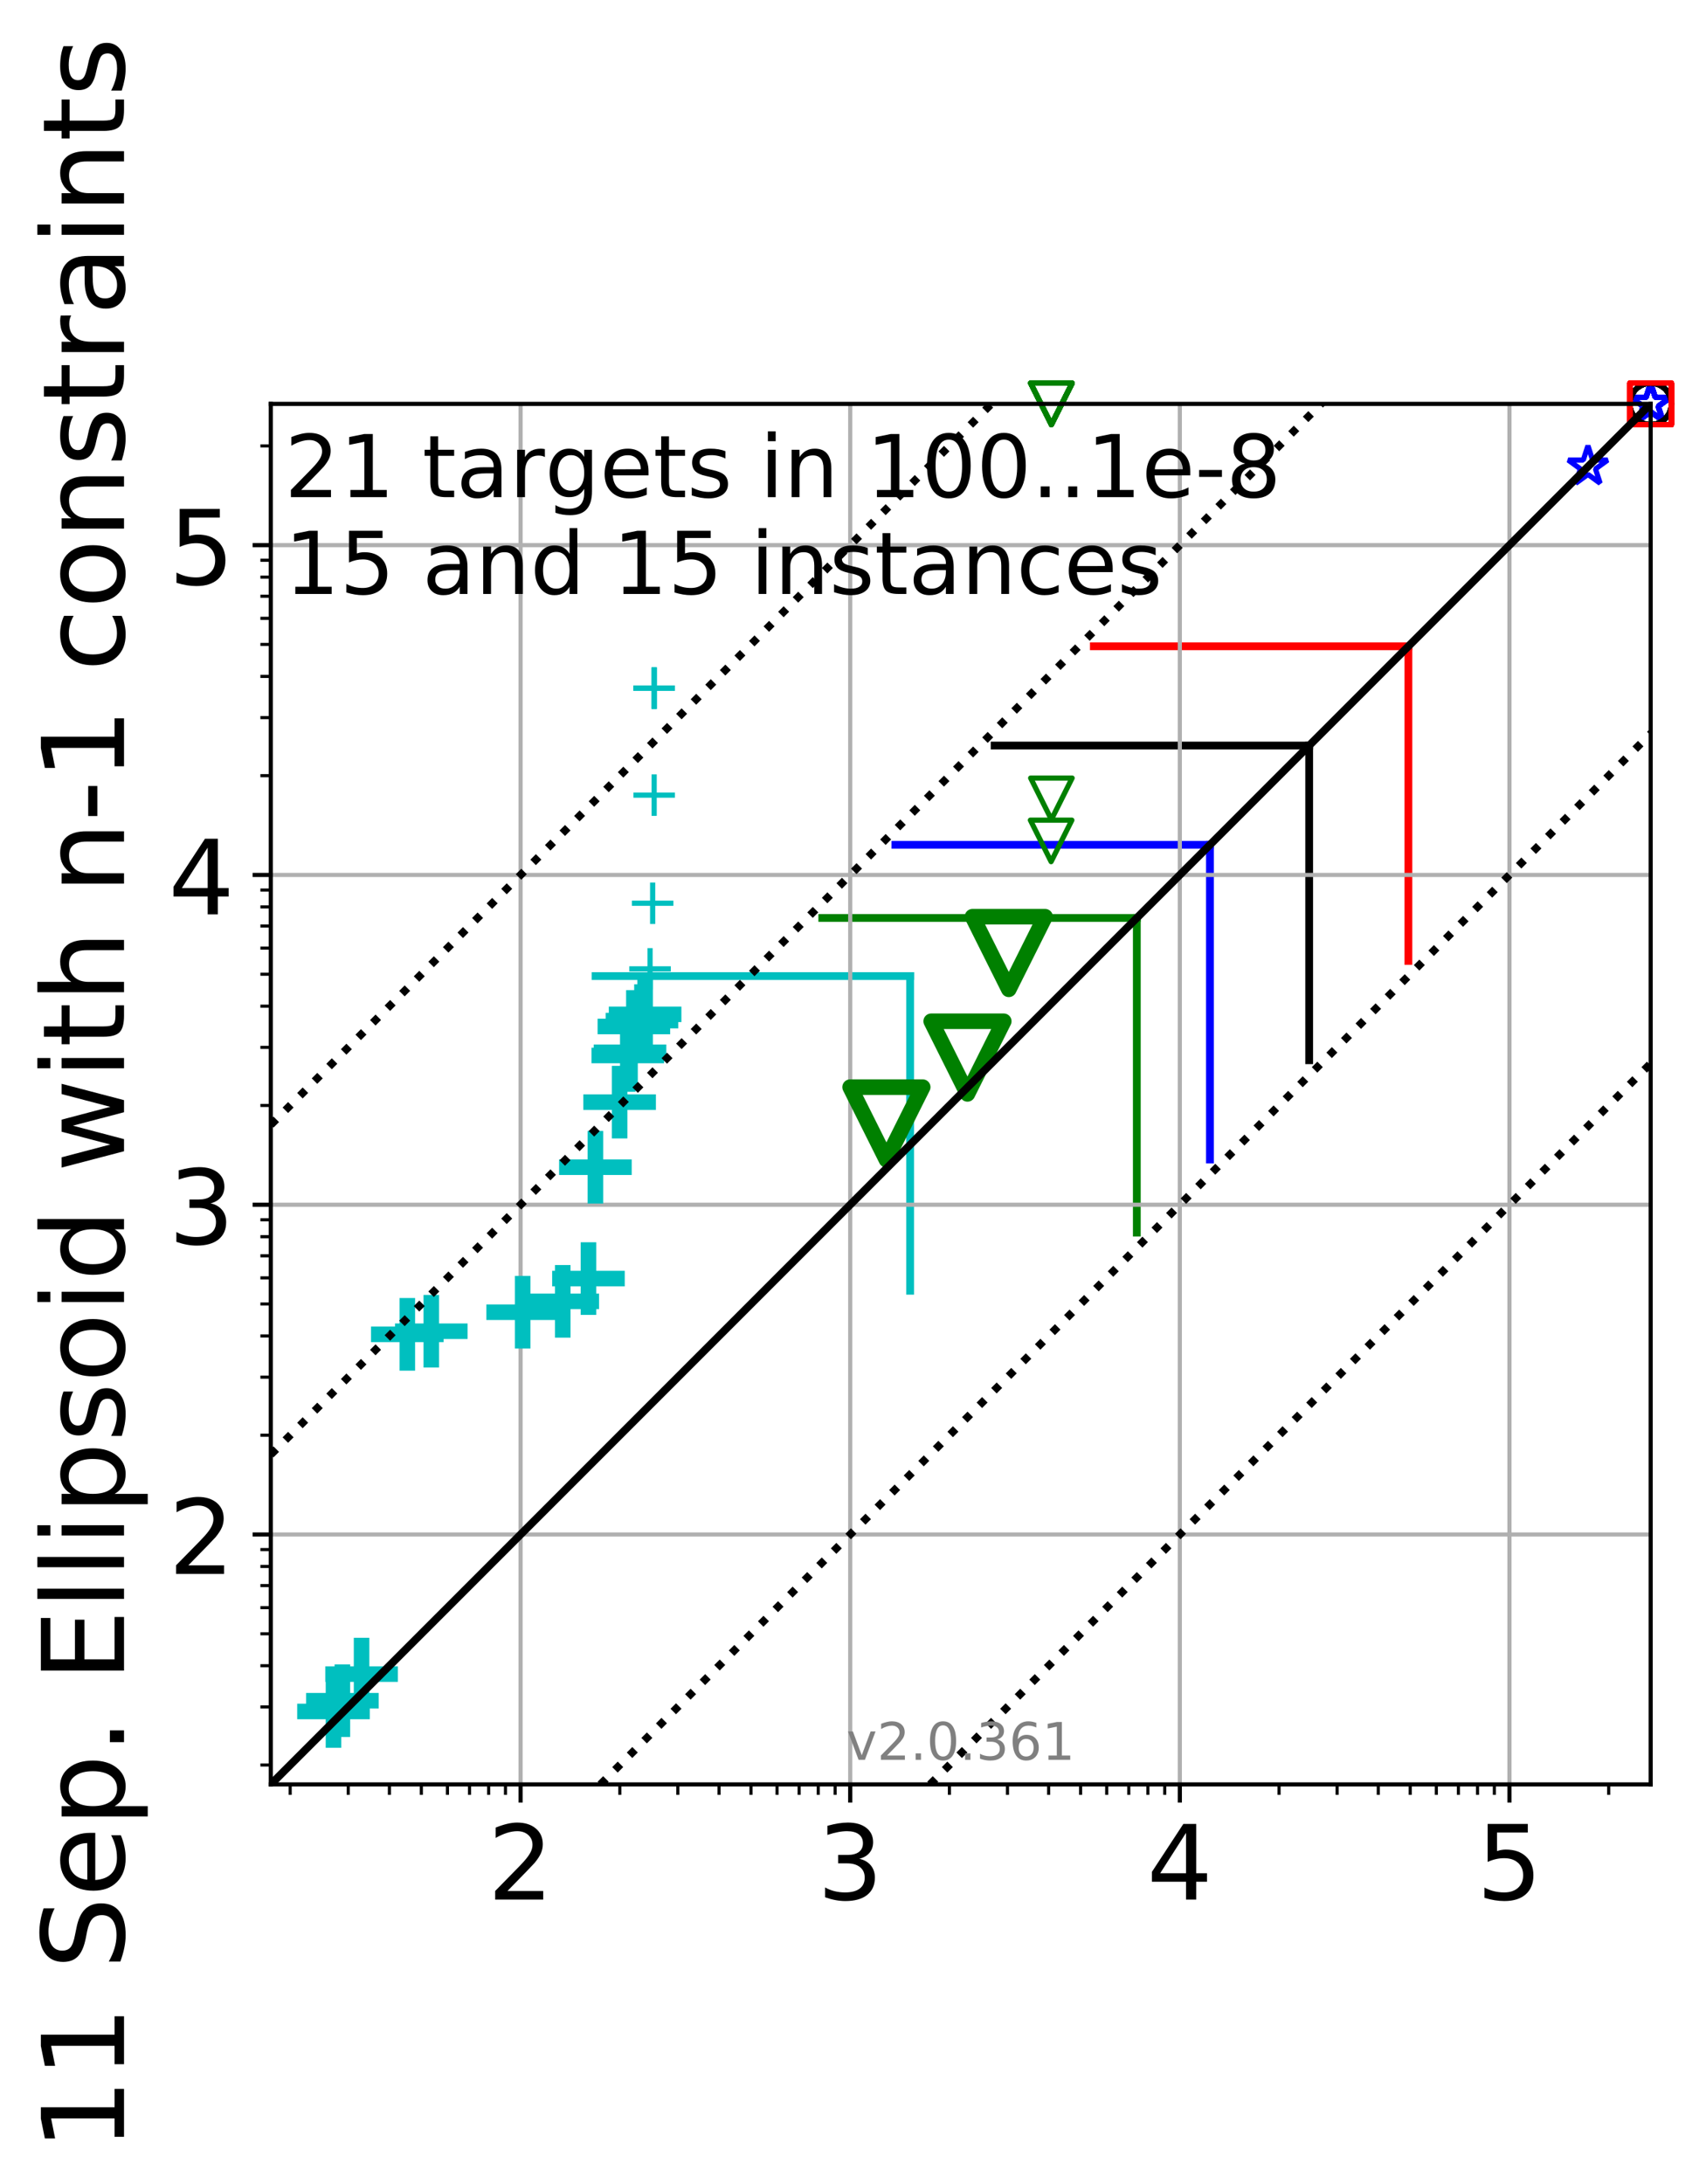 <?xml version="1.0" encoding="utf-8" standalone="no"?>
<!DOCTYPE svg PUBLIC "-//W3C//DTD SVG 1.1//EN"
  "http://www.w3.org/Graphics/SVG/1.1/DTD/svg11.dtd">
<!-- Created with matplotlib (http://matplotlib.org/) -->
<svg height="421pt" version="1.1" viewBox="0 0 329 421" width="329pt" xmlns="http://www.w3.org/2000/svg" xmlns:xlink="http://www.w3.org/1999/xlink">
 <defs>
  <style type="text/css">
*{stroke-linecap:butt;stroke-linejoin:round;}
  </style>
 </defs>
 <g id="figure_1">
  <g id="patch_1">
   <path d="M -0 421.819 
L 329.529 421.819 
L 329.529 0 
L -0 0 
z
" style="fill:#ffffff;"/>
  </g>
  <g id="axes_1">
   <g id="patch_2">
    <path d="M 52.217 343.966 
L 318.329 343.966 
L 318.329 77.854 
L 52.217 77.854 
z
" style="fill:#ffffff;"/>
   </g>
   <g id="line2d_1">
    <path clip-path="url(#p668797d355)" d="M 175.519 248.805 
L 175.519 188.146 
" style="fill:none;stroke:#00bfbf;stroke-linecap:square;stroke-width:1.5;"/>
   </g>
   <g id="line2d_2">
    <path clip-path="url(#p668797d355)" d="M 114.86 188.146 
L 175.519 188.146 
" style="fill:none;stroke:#00bfbf;stroke-linecap:square;stroke-width:1.5;"/>
   </g>
   <g id="line2d_3">
    <path clip-path="url(#p668797d355)" d="M 219.234 237.608 
L 219.234 176.948 
" style="fill:none;stroke:#008000;stroke-linecap:square;stroke-width:1.5;"/>
   </g>
   <g id="line2d_4">
    <path clip-path="url(#p668797d355)" d="M 158.575 176.948 
L 219.234 176.948 
" style="fill:none;stroke:#008000;stroke-linecap:square;stroke-width:1.5;"/>
   </g>
   <g id="line2d_5">
    <path clip-path="url(#p668797d355)" d="M 233.335 223.502 
L 233.335 162.843 
" style="fill:none;stroke:#0000ff;stroke-linecap:square;stroke-width:1.5;"/>
   </g>
   <g id="line2d_6">
    <path clip-path="url(#p668797d355)" d="M 172.676 162.843 
L 233.335 162.843 
" style="fill:none;stroke:#0000ff;stroke-linecap:square;stroke-width:1.5;"/>
   </g>
   <g id="line2d_7">
    <path clip-path="url(#p668797d355)" d="M 252.472 204.368 
L 252.472 143.708 
" style="fill:none;stroke:#000000;stroke-linecap:square;stroke-width:1.5;"/>
   </g>
   <g id="line2d_8">
    <path clip-path="url(#p668797d355)" d="M 191.813 143.708 
L 252.472 143.708 
" style="fill:none;stroke:#000000;stroke-linecap:square;stroke-width:1.5;"/>
   </g>
   <g id="line2d_9">
    <path clip-path="url(#p668797d355)" d="M 271.607 185.236 
L 271.607 124.576 
" style="fill:none;stroke:#ff0000;stroke-linecap:square;stroke-width:1.5;"/>
   </g>
   <g id="line2d_10">
    <path clip-path="url(#p668797d355)" d="M 210.948 124.576 
L 271.607 124.576 
" style="fill:none;stroke:#ff0000;stroke-linecap:square;stroke-width:1.5;"/>
   </g>
   <g id="matplotlib.axis_1">
    <g id="xtick_1">
     <g id="line2d_11">
      <path clip-path="url(#p668797d355)" d="M 100.392 343.966 
L 100.392 77.854 
" style="fill:none;stroke:#b0b0b0;stroke-linecap:square;stroke-width:0.8;"/>
     </g>
     <g id="line2d_12">
      <defs>
       <path d="M 0 0 
L 0 3.5 
" id="mb1fc74f1bb" style="stroke:#000000;stroke-width:0.8;"/>
      </defs>
      <g>
       <use style="stroke:#000000;stroke-width:0.8;" x="100.392" xlink:href="#mb1fc74f1bb" y="343.966"/>
      </g>
     </g>
     <g id="text_1">
      <!-- 2 -->
      <defs>
       <path d="M 19.188 8.297 
L 53.609 8.297 
L 53.609 0 
L 7.328 0 
L 7.328 8.297 
Q 12.938 14.109 22.625 23.891 
Q 32.328 33.688 34.812 36.531 
Q 39.547 41.844 41.422 45.531 
Q 43.312 49.219 43.312 52.781 
Q 43.312 58.594 39.234 62.25 
Q 35.156 65.922 28.609 65.922 
Q 23.969 65.922 18.812 64.312 
Q 13.672 62.703 7.812 59.422 
L 7.812 69.391 
Q 13.766 71.781 18.938 73 
Q 24.125 74.219 28.422 74.219 
Q 39.75 74.219 46.484 68.547 
Q 53.219 62.891 53.219 53.422 
Q 53.219 48.922 51.531 44.891 
Q 49.859 40.875 45.406 35.406 
Q 44.188 33.984 37.641 27.219 
Q 31.109 20.453 19.188 8.297 
z
" id="DejaVuSans-32"/>
      </defs>
      <g transform="translate(94.029 366.163)scale(0.2 -0.2)">
       <use xlink:href="#DejaVuSans-32"/>
      </g>
     </g>
    </g>
    <g id="xtick_2">
     <g id="line2d_13">
      <path clip-path="url(#p668797d355)" d="M 163.96 343.966 
L 163.96 77.854 
" style="fill:none;stroke:#b0b0b0;stroke-linecap:square;stroke-width:0.8;"/>
     </g>
     <g id="line2d_14">
      <g>
       <use style="stroke:#000000;stroke-width:0.8;" x="163.96" xlink:href="#mb1fc74f1bb" y="343.966"/>
      </g>
     </g>
     <g id="text_2">
      <!-- 3 -->
      <defs>
       <path d="M 40.578 39.312 
Q 47.656 37.797 51.625 33 
Q 55.609 28.219 55.609 21.188 
Q 55.609 10.406 48.188 4.484 
Q 40.766 -1.422 27.094 -1.422 
Q 22.516 -1.422 17.656 -0.516 
Q 12.797 0.391 7.625 2.203 
L 7.625 11.719 
Q 11.719 9.328 16.594 8.109 
Q 21.484 6.891 26.812 6.891 
Q 36.078 6.891 40.938 10.547 
Q 45.797 14.203 45.797 21.188 
Q 45.797 27.641 41.281 31.266 
Q 36.766 34.906 28.719 34.906 
L 20.219 34.906 
L 20.219 43.016 
L 29.109 43.016 
Q 36.375 43.016 40.234 45.922 
Q 44.094 48.828 44.094 54.297 
Q 44.094 59.906 40.109 62.906 
Q 36.141 65.922 28.719 65.922 
Q 24.656 65.922 20.016 65.031 
Q 15.375 64.156 9.812 62.312 
L 9.812 71.094 
Q 15.438 72.656 20.344 73.438 
Q 25.25 74.219 29.594 74.219 
Q 40.828 74.219 47.359 69.109 
Q 53.906 64.016 53.906 55.328 
Q 53.906 49.266 50.438 45.094 
Q 46.969 40.922 40.578 39.312 
z
" id="DejaVuSans-33"/>
      </defs>
      <g transform="translate(157.598 366.163)scale(0.2 -0.2)">
       <use xlink:href="#DejaVuSans-33"/>
      </g>
     </g>
    </g>
    <g id="xtick_3">
     <g id="line2d_15">
      <path clip-path="url(#p668797d355)" d="M 227.528 343.966 
L 227.528 77.854 
" style="fill:none;stroke:#b0b0b0;stroke-linecap:square;stroke-width:0.8;"/>
     </g>
     <g id="line2d_16">
      <g>
       <use style="stroke:#000000;stroke-width:0.8;" x="227.528" xlink:href="#mb1fc74f1bb" y="343.966"/>
      </g>
     </g>
     <g id="text_3">
      <!-- 4 -->
      <defs>
       <path d="M 37.797 64.312 
L 12.891 25.391 
L 37.797 25.391 
z
M 35.203 72.906 
L 47.609 72.906 
L 47.609 25.391 
L 58.016 25.391 
L 58.016 17.188 
L 47.609 17.188 
L 47.609 0 
L 37.797 0 
L 37.797 17.188 
L 4.891 17.188 
L 4.891 26.703 
z
" id="DejaVuSans-34"/>
      </defs>
      <g transform="translate(221.166 366.163)scale(0.2 -0.2)">
       <use xlink:href="#DejaVuSans-34"/>
      </g>
     </g>
    </g>
    <g id="xtick_4">
     <g id="line2d_17">
      <path clip-path="url(#p668797d355)" d="M 291.096 343.966 
L 291.096 77.854 
" style="fill:none;stroke:#b0b0b0;stroke-linecap:square;stroke-width:0.8;"/>
     </g>
     <g id="line2d_18">
      <g>
       <use style="stroke:#000000;stroke-width:0.8;" x="291.096" xlink:href="#mb1fc74f1bb" y="343.966"/>
      </g>
     </g>
     <g id="text_4">
      <!-- 5 -->
      <defs>
       <path d="M 10.797 72.906 
L 49.516 72.906 
L 49.516 64.594 
L 19.828 64.594 
L 19.828 46.734 
Q 21.969 47.469 24.109 47.828 
Q 26.266 48.188 28.422 48.188 
Q 40.625 48.188 47.75 41.5 
Q 54.891 34.812 54.891 23.391 
Q 54.891 11.625 47.562 5.094 
Q 40.234 -1.422 26.906 -1.422 
Q 22.312 -1.422 17.547 -0.641 
Q 12.797 0.141 7.719 1.703 
L 7.719 11.625 
Q 12.109 9.234 16.797 8.062 
Q 21.484 6.891 26.703 6.891 
Q 35.156 6.891 40.078 11.328 
Q 45.016 15.766 45.016 23.391 
Q 45.016 31 40.078 35.438 
Q 35.156 39.891 26.703 39.891 
Q 22.75 39.891 18.812 39.016 
Q 14.891 38.141 10.797 36.281 
z
" id="DejaVuSans-35"/>
      </defs>
      <g transform="translate(284.734 366.163)scale(0.2 -0.2)">
       <use xlink:href="#DejaVuSans-35"/>
      </g>
     </g>
    </g>
    <g id="xtick_5">
     <g id="line2d_19">
      <defs>
       <path d="M 0 0 
L 0 2 
" id="m2f7b6a367f" style="stroke:#000000;stroke-width:0.6;"/>
      </defs>
      <g>
       <use style="stroke:#000000;stroke-width:0.6;" x="55.96" xlink:href="#m2f7b6a367f" y="343.966"/>
      </g>
     </g>
    </g>
    <g id="xtick_6">
     <g id="line2d_20">
      <g>
       <use style="stroke:#000000;stroke-width:0.6;" x="67.154" xlink:href="#m2f7b6a367f" y="343.966"/>
      </g>
     </g>
    </g>
    <g id="xtick_7">
     <g id="line2d_21">
      <g>
       <use style="stroke:#000000;stroke-width:0.6;" x="75.096" xlink:href="#m2f7b6a367f" y="343.966"/>
      </g>
     </g>
    </g>
    <g id="xtick_8">
     <g id="line2d_22">
      <g>
       <use style="stroke:#000000;stroke-width:0.6;" x="81.256" xlink:href="#m2f7b6a367f" y="343.966"/>
      </g>
     </g>
    </g>
    <g id="xtick_9">
     <g id="line2d_23">
      <g>
       <use style="stroke:#000000;stroke-width:0.6;" x="86.289" xlink:href="#m2f7b6a367f" y="343.966"/>
      </g>
     </g>
    </g>
    <g id="xtick_10">
     <g id="line2d_24">
      <g>
       <use style="stroke:#000000;stroke-width:0.6;" x="90.545" xlink:href="#m2f7b6a367f" y="343.966"/>
      </g>
     </g>
    </g>
    <g id="xtick_11">
     <g id="line2d_25">
      <g>
       <use style="stroke:#000000;stroke-width:0.6;" x="94.232" xlink:href="#m2f7b6a367f" y="343.966"/>
      </g>
     </g>
    </g>
    <g id="xtick_12">
     <g id="line2d_26">
      <g>
       <use style="stroke:#000000;stroke-width:0.6;" x="97.483" xlink:href="#m2f7b6a367f" y="343.966"/>
      </g>
     </g>
    </g>
    <g id="xtick_13">
     <g id="line2d_27">
      <g>
       <use style="stroke:#000000;stroke-width:0.6;" x="119.528" xlink:href="#m2f7b6a367f" y="343.966"/>
      </g>
     </g>
    </g>
    <g id="xtick_14">
     <g id="line2d_28">
      <g>
       <use style="stroke:#000000;stroke-width:0.6;" x="130.722" xlink:href="#m2f7b6a367f" y="343.966"/>
      </g>
     </g>
    </g>
    <g id="xtick_15">
     <g id="line2d_29">
      <g>
       <use style="stroke:#000000;stroke-width:0.6;" x="138.664" xlink:href="#m2f7b6a367f" y="343.966"/>
      </g>
     </g>
    </g>
    <g id="xtick_16">
     <g id="line2d_30">
      <g>
       <use style="stroke:#000000;stroke-width:0.6;" x="144.824" xlink:href="#m2f7b6a367f" y="343.966"/>
      </g>
     </g>
    </g>
    <g id="xtick_17">
     <g id="line2d_31">
      <g>
       <use style="stroke:#000000;stroke-width:0.6;" x="149.858" xlink:href="#m2f7b6a367f" y="343.966"/>
      </g>
     </g>
    </g>
    <g id="xtick_18">
     <g id="line2d_32">
      <g>
       <use style="stroke:#000000;stroke-width:0.6;" x="154.113" xlink:href="#m2f7b6a367f" y="343.966"/>
      </g>
     </g>
    </g>
    <g id="xtick_19">
     <g id="line2d_33">
      <g>
       <use style="stroke:#000000;stroke-width:0.6;" x="157.8" xlink:href="#m2f7b6a367f" y="343.966"/>
      </g>
     </g>
    </g>
    <g id="xtick_20">
     <g id="line2d_34">
      <g>
       <use style="stroke:#000000;stroke-width:0.6;" x="161.051" xlink:href="#m2f7b6a367f" y="343.966"/>
      </g>
     </g>
    </g>
    <g id="xtick_21">
     <g id="line2d_35">
      <g>
       <use style="stroke:#000000;stroke-width:0.6;" x="183.096" xlink:href="#m2f7b6a367f" y="343.966"/>
      </g>
     </g>
    </g>
    <g id="xtick_22">
     <g id="line2d_36">
      <g>
       <use style="stroke:#000000;stroke-width:0.6;" x="194.29" xlink:href="#m2f7b6a367f" y="343.966"/>
      </g>
     </g>
    </g>
    <g id="xtick_23">
     <g id="line2d_37">
      <g>
       <use style="stroke:#000000;stroke-width:0.6;" x="202.232" xlink:href="#m2f7b6a367f" y="343.966"/>
      </g>
     </g>
    </g>
    <g id="xtick_24">
     <g id="line2d_38">
      <g>
       <use style="stroke:#000000;stroke-width:0.6;" x="208.392" xlink:href="#m2f7b6a367f" y="343.966"/>
      </g>
     </g>
    </g>
    <g id="xtick_25">
     <g id="line2d_39">
      <g>
       <use style="stroke:#000000;stroke-width:0.6;" x="213.426" xlink:href="#m2f7b6a367f" y="343.966"/>
      </g>
     </g>
    </g>
    <g id="xtick_26">
     <g id="line2d_40">
      <g>
       <use style="stroke:#000000;stroke-width:0.6;" x="217.681" xlink:href="#m2f7b6a367f" y="343.966"/>
      </g>
     </g>
    </g>
    <g id="xtick_27">
     <g id="line2d_41">
      <g>
       <use style="stroke:#000000;stroke-width:0.6;" x="221.368" xlink:href="#m2f7b6a367f" y="343.966"/>
      </g>
     </g>
    </g>
    <g id="xtick_28">
     <g id="line2d_42">
      <g>
       <use style="stroke:#000000;stroke-width:0.6;" x="224.619" xlink:href="#m2f7b6a367f" y="343.966"/>
      </g>
     </g>
    </g>
    <g id="xtick_29">
     <g id="line2d_43">
      <g>
       <use style="stroke:#000000;stroke-width:0.6;" x="246.664" xlink:href="#m2f7b6a367f" y="343.966"/>
      </g>
     </g>
    </g>
    <g id="xtick_30">
     <g id="line2d_44">
      <g>
       <use style="stroke:#000000;stroke-width:0.6;" x="257.858" xlink:href="#m2f7b6a367f" y="343.966"/>
      </g>
     </g>
    </g>
    <g id="xtick_31">
     <g id="line2d_45">
      <g>
       <use style="stroke:#000000;stroke-width:0.6;" x="265.8" xlink:href="#m2f7b6a367f" y="343.966"/>
      </g>
     </g>
    </g>
    <g id="xtick_32">
     <g id="line2d_46">
      <g>
       <use style="stroke:#000000;stroke-width:0.6;" x="271.96" xlink:href="#m2f7b6a367f" y="343.966"/>
      </g>
     </g>
    </g>
    <g id="xtick_33">
     <g id="line2d_47">
      <g>
       <use style="stroke:#000000;stroke-width:0.6;" x="276.994" xlink:href="#m2f7b6a367f" y="343.966"/>
      </g>
     </g>
    </g>
    <g id="xtick_34">
     <g id="line2d_48">
      <g>
       <use style="stroke:#000000;stroke-width:0.6;" x="281.249" xlink:href="#m2f7b6a367f" y="343.966"/>
      </g>
     </g>
    </g>
    <g id="xtick_35">
     <g id="line2d_49">
      <g>
       <use style="stroke:#000000;stroke-width:0.6;" x="284.936" xlink:href="#m2f7b6a367f" y="343.966"/>
      </g>
     </g>
    </g>
    <g id="xtick_36">
     <g id="line2d_50">
      <g>
       <use style="stroke:#000000;stroke-width:0.6;" x="288.188" xlink:href="#m2f7b6a367f" y="343.966"/>
      </g>
     </g>
    </g>
    <g id="xtick_37">
     <g id="line2d_51">
      <g>
       <use style="stroke:#000000;stroke-width:0.6;" x="310.232" xlink:href="#m2f7b6a367f" y="343.966"/>
      </g>
     </g>
    </g>
   </g>
   <g id="matplotlib.axis_2">
    <g id="ytick_1">
     <g id="line2d_52">
      <path clip-path="url(#p668797d355)" d="M 52.217 295.791 
L 318.329 295.791 
" style="fill:none;stroke:#b0b0b0;stroke-linecap:square;stroke-width:0.8;"/>
     </g>
     <g id="line2d_53">
      <defs>
       <path d="M 0 0 
L -3.5 0 
" id="mb997fadaf7" style="stroke:#000000;stroke-width:0.8;"/>
      </defs>
      <g>
       <use style="stroke:#000000;stroke-width:0.8;" x="52.217" xlink:href="#mb997fadaf7" y="295.791"/>
      </g>
     </g>
     <g id="text_5">
      <!-- 2 -->
      <g transform="translate(32.492 303.389)scale(0.2 -0.2)">
       <use xlink:href="#DejaVuSans-32"/>
      </g>
     </g>
    </g>
    <g id="ytick_2">
     <g id="line2d_54">
      <path clip-path="url(#p668797d355)" d="M 52.217 232.223 
L 318.329 232.223 
" style="fill:none;stroke:#b0b0b0;stroke-linecap:square;stroke-width:0.8;"/>
     </g>
     <g id="line2d_55">
      <g>
       <use style="stroke:#000000;stroke-width:0.8;" x="52.217" xlink:href="#mb997fadaf7" y="232.223"/>
      </g>
     </g>
     <g id="text_6">
      <!-- 3 -->
      <g transform="translate(32.492 239.821)scale(0.2 -0.2)">
       <use xlink:href="#DejaVuSans-33"/>
      </g>
     </g>
    </g>
    <g id="ytick_3">
     <g id="line2d_56">
      <path clip-path="url(#p668797d355)" d="M 52.217 168.654 
L 318.329 168.654 
" style="fill:none;stroke:#b0b0b0;stroke-linecap:square;stroke-width:0.8;"/>
     </g>
     <g id="line2d_57">
      <g>
       <use style="stroke:#000000;stroke-width:0.8;" x="52.217" xlink:href="#mb997fadaf7" y="168.654"/>
      </g>
     </g>
     <g id="text_7">
      <!-- 4 -->
      <g transform="translate(32.492 176.253)scale(0.2 -0.2)">
       <use xlink:href="#DejaVuSans-34"/>
      </g>
     </g>
    </g>
    <g id="ytick_4">
     <g id="line2d_58">
      <path clip-path="url(#p668797d355)" d="M 52.217 105.086 
L 318.329 105.086 
" style="fill:none;stroke:#b0b0b0;stroke-linecap:square;stroke-width:0.8;"/>
     </g>
     <g id="line2d_59">
      <g>
       <use style="stroke:#000000;stroke-width:0.8;" x="52.217" xlink:href="#mb997fadaf7" y="105.086"/>
      </g>
     </g>
     <g id="text_8">
      <!-- 5 -->
      <g transform="translate(32.492 112.685)scale(0.2 -0.2)">
       <use xlink:href="#DejaVuSans-35"/>
      </g>
     </g>
    </g>
    <g id="ytick_5">
     <g id="line2d_60">
      <defs>
       <path d="M 0 0 
L -2 0 
" id="m6625a69915" style="stroke:#000000;stroke-width:0.6;"/>
      </defs>
      <g>
       <use style="stroke:#000000;stroke-width:0.6;" x="52.217" xlink:href="#m6625a69915" y="340.223"/>
      </g>
     </g>
    </g>
    <g id="ytick_6">
     <g id="line2d_61">
      <g>
       <use style="stroke:#000000;stroke-width:0.6;" x="52.217" xlink:href="#m6625a69915" y="329.029"/>
      </g>
     </g>
    </g>
    <g id="ytick_7">
     <g id="line2d_62">
      <g>
       <use style="stroke:#000000;stroke-width:0.6;" x="52.217" xlink:href="#m6625a69915" y="321.087"/>
      </g>
     </g>
    </g>
    <g id="ytick_8">
     <g id="line2d_63">
      <g>
       <use style="stroke:#000000;stroke-width:0.6;" x="52.217" xlink:href="#m6625a69915" y="314.927"/>
      </g>
     </g>
    </g>
    <g id="ytick_9">
     <g id="line2d_64">
      <g>
       <use style="stroke:#000000;stroke-width:0.6;" x="52.217" xlink:href="#m6625a69915" y="309.893"/>
      </g>
     </g>
    </g>
    <g id="ytick_10">
     <g id="line2d_65">
      <g>
       <use style="stroke:#000000;stroke-width:0.6;" x="52.217" xlink:href="#m6625a69915" y="305.637"/>
      </g>
     </g>
    </g>
    <g id="ytick_11">
     <g id="line2d_66">
      <g>
       <use style="stroke:#000000;stroke-width:0.6;" x="52.217" xlink:href="#m6625a69915" y="301.951"/>
      </g>
     </g>
    </g>
    <g id="ytick_12">
     <g id="line2d_67">
      <g>
       <use style="stroke:#000000;stroke-width:0.6;" x="52.217" xlink:href="#m6625a69915" y="298.699"/>
      </g>
     </g>
    </g>
    <g id="ytick_13">
     <g id="line2d_68">
      <g>
       <use style="stroke:#000000;stroke-width:0.6;" x="52.217" xlink:href="#m6625a69915" y="276.655"/>
      </g>
     </g>
    </g>
    <g id="ytick_14">
     <g id="line2d_69">
      <g>
       <use style="stroke:#000000;stroke-width:0.6;" x="52.217" xlink:href="#m6625a69915" y="265.461"/>
      </g>
     </g>
    </g>
    <g id="ytick_15">
     <g id="line2d_70">
      <g>
       <use style="stroke:#000000;stroke-width:0.6;" x="52.217" xlink:href="#m6625a69915" y="257.519"/>
      </g>
     </g>
    </g>
    <g id="ytick_16">
     <g id="line2d_71">
      <g>
       <use style="stroke:#000000;stroke-width:0.6;" x="52.217" xlink:href="#m6625a69915" y="251.358"/>
      </g>
     </g>
    </g>
    <g id="ytick_17">
     <g id="line2d_72">
      <g>
       <use style="stroke:#000000;stroke-width:0.6;" x="52.217" xlink:href="#m6625a69915" y="246.325"/>
      </g>
     </g>
    </g>
    <g id="ytick_18">
     <g id="line2d_73">
      <g>
       <use style="stroke:#000000;stroke-width:0.6;" x="52.217" xlink:href="#m6625a69915" y="242.069"/>
      </g>
     </g>
    </g>
    <g id="ytick_19">
     <g id="line2d_74">
      <g>
       <use style="stroke:#000000;stroke-width:0.6;" x="52.217" xlink:href="#m6625a69915" y="238.383"/>
      </g>
     </g>
    </g>
    <g id="ytick_20">
     <g id="line2d_75">
      <g>
       <use style="stroke:#000000;stroke-width:0.6;" x="52.217" xlink:href="#m6625a69915" y="235.131"/>
      </g>
     </g>
    </g>
    <g id="ytick_21">
     <g id="line2d_76">
      <g>
       <use style="stroke:#000000;stroke-width:0.6;" x="52.217" xlink:href="#m6625a69915" y="213.087"/>
      </g>
     </g>
    </g>
    <g id="ytick_22">
     <g id="line2d_77">
      <g>
       <use style="stroke:#000000;stroke-width:0.6;" x="52.217" xlink:href="#m6625a69915" y="201.893"/>
      </g>
     </g>
    </g>
    <g id="ytick_23">
     <g id="line2d_78">
      <g>
       <use style="stroke:#000000;stroke-width:0.6;" x="52.217" xlink:href="#m6625a69915" y="193.951"/>
      </g>
     </g>
    </g>
    <g id="ytick_24">
     <g id="line2d_79">
      <g>
       <use style="stroke:#000000;stroke-width:0.6;" x="52.217" xlink:href="#m6625a69915" y="187.79"/>
      </g>
     </g>
    </g>
    <g id="ytick_25">
     <g id="line2d_80">
      <g>
       <use style="stroke:#000000;stroke-width:0.6;" x="52.217" xlink:href="#m6625a69915" y="182.757"/>
      </g>
     </g>
    </g>
    <g id="ytick_26">
     <g id="line2d_81">
      <g>
       <use style="stroke:#000000;stroke-width:0.6;" x="52.217" xlink:href="#m6625a69915" y="178.501"/>
      </g>
     </g>
    </g>
    <g id="ytick_27">
     <g id="line2d_82">
      <g>
       <use style="stroke:#000000;stroke-width:0.6;" x="52.217" xlink:href="#m6625a69915" y="174.815"/>
      </g>
     </g>
    </g>
    <g id="ytick_28">
     <g id="line2d_83">
      <g>
       <use style="stroke:#000000;stroke-width:0.6;" x="52.217" xlink:href="#m6625a69915" y="171.563"/>
      </g>
     </g>
    </g>
    <g id="ytick_29">
     <g id="line2d_84">
      <g>
       <use style="stroke:#000000;stroke-width:0.6;" x="52.217" xlink:href="#m6625a69915" y="149.519"/>
      </g>
     </g>
    </g>
    <g id="ytick_30">
     <g id="line2d_85">
      <g>
       <use style="stroke:#000000;stroke-width:0.6;" x="52.217" xlink:href="#m6625a69915" y="138.325"/>
      </g>
     </g>
    </g>
    <g id="ytick_31">
     <g id="line2d_86">
      <g>
       <use style="stroke:#000000;stroke-width:0.6;" x="52.217" xlink:href="#m6625a69915" y="130.383"/>
      </g>
     </g>
    </g>
    <g id="ytick_32">
     <g id="line2d_87">
      <g>
       <use style="stroke:#000000;stroke-width:0.6;" x="52.217" xlink:href="#m6625a69915" y="124.222"/>
      </g>
     </g>
    </g>
    <g id="ytick_33">
     <g id="line2d_88">
      <g>
       <use style="stroke:#000000;stroke-width:0.6;" x="52.217" xlink:href="#m6625a69915" y="119.189"/>
      </g>
     </g>
    </g>
    <g id="ytick_34">
     <g id="line2d_89">
      <g>
       <use style="stroke:#000000;stroke-width:0.6;" x="52.217" xlink:href="#m6625a69915" y="114.933"/>
      </g>
     </g>
    </g>
    <g id="ytick_35">
     <g id="line2d_90">
      <g>
       <use style="stroke:#000000;stroke-width:0.6;" x="52.217" xlink:href="#m6625a69915" y="111.247"/>
      </g>
     </g>
    </g>
    <g id="ytick_36">
     <g id="line2d_91">
      <g>
       <use style="stroke:#000000;stroke-width:0.6;" x="52.217" xlink:href="#m6625a69915" y="107.995"/>
      </g>
     </g>
    </g>
    <g id="ytick_37">
     <g id="line2d_92">
      <g>
       <use style="stroke:#000000;stroke-width:0.6;" x="52.217" xlink:href="#m6625a69915" y="85.95"/>
      </g>
     </g>
    </g>
    <g id="text_9">
     <!-- 11 Sep. Ellipsoid with n-1 constraints -->
     <defs>
      <path d="M 12.406 8.297 
L 28.516 8.297 
L 28.516 63.922 
L 10.984 60.406 
L 10.984 69.391 
L 28.422 72.906 
L 38.281 72.906 
L 38.281 8.297 
L 54.391 8.297 
L 54.391 0 
L 12.406 0 
z
" id="DejaVuSans-31"/>
      <path id="DejaVuSans-20"/>
      <path d="M 53.516 70.516 
L 53.516 60.891 
Q 47.906 63.578 42.922 64.891 
Q 37.938 66.219 33.297 66.219 
Q 25.25 66.219 20.875 63.094 
Q 16.5 59.969 16.5 54.203 
Q 16.5 49.359 19.406 46.891 
Q 22.312 44.438 30.422 42.922 
L 36.375 41.703 
Q 47.406 39.594 52.656 34.297 
Q 57.906 29 57.906 20.125 
Q 57.906 9.516 50.797 4.047 
Q 43.703 -1.422 29.984 -1.422 
Q 24.812 -1.422 18.969 -0.25 
Q 13.141 0.922 6.891 3.219 
L 6.891 13.375 
Q 12.891 10.016 18.656 8.297 
Q 24.422 6.594 29.984 6.594 
Q 38.422 6.594 43.016 9.906 
Q 47.609 13.234 47.609 19.391 
Q 47.609 24.75 44.312 27.781 
Q 41.016 30.812 33.5 32.328 
L 27.484 33.5 
Q 16.453 35.688 11.516 40.375 
Q 6.594 45.062 6.594 53.422 
Q 6.594 63.094 13.406 68.656 
Q 20.219 74.219 32.172 74.219 
Q 37.312 74.219 42.625 73.281 
Q 47.953 72.359 53.516 70.516 
z
" id="DejaVuSans-53"/>
      <path d="M 56.203 29.594 
L 56.203 25.203 
L 14.891 25.203 
Q 15.484 15.922 20.484 11.062 
Q 25.484 6.203 34.422 6.203 
Q 39.594 6.203 44.453 7.469 
Q 49.312 8.734 54.109 11.281 
L 54.109 2.781 
Q 49.266 0.734 44.188 -0.344 
Q 39.109 -1.422 33.891 -1.422 
Q 20.797 -1.422 13.156 6.188 
Q 5.516 13.812 5.516 26.812 
Q 5.516 40.234 12.766 48.109 
Q 20.016 56 32.328 56 
Q 43.359 56 49.781 48.891 
Q 56.203 41.797 56.203 29.594 
z
M 47.219 32.234 
Q 47.125 39.594 43.094 43.984 
Q 39.062 48.391 32.422 48.391 
Q 24.906 48.391 20.391 44.141 
Q 15.875 39.891 15.188 32.172 
z
" id="DejaVuSans-65"/>
      <path d="M 18.109 8.203 
L 18.109 -20.797 
L 9.078 -20.797 
L 9.078 54.688 
L 18.109 54.688 
L 18.109 46.391 
Q 20.953 51.266 25.266 53.625 
Q 29.594 56 35.594 56 
Q 45.562 56 51.781 48.094 
Q 58.016 40.188 58.016 27.297 
Q 58.016 14.406 51.781 6.484 
Q 45.562 -1.422 35.594 -1.422 
Q 29.594 -1.422 25.266 0.953 
Q 20.953 3.328 18.109 8.203 
z
M 48.688 27.297 
Q 48.688 37.203 44.609 42.844 
Q 40.531 48.484 33.406 48.484 
Q 26.266 48.484 22.188 42.844 
Q 18.109 37.203 18.109 27.297 
Q 18.109 17.391 22.188 11.75 
Q 26.266 6.109 33.406 6.109 
Q 40.531 6.109 44.609 11.75 
Q 48.688 17.391 48.688 27.297 
z
" id="DejaVuSans-70"/>
      <path d="M 10.688 12.406 
L 21 12.406 
L 21 0 
L 10.688 0 
z
" id="DejaVuSans-2e"/>
      <path d="M 9.812 72.906 
L 55.906 72.906 
L 55.906 64.594 
L 19.672 64.594 
L 19.672 43.016 
L 54.391 43.016 
L 54.391 34.719 
L 19.672 34.719 
L 19.672 8.297 
L 56.781 8.297 
L 56.781 0 
L 9.812 0 
z
" id="DejaVuSans-45"/>
      <path d="M 9.422 75.984 
L 18.406 75.984 
L 18.406 0 
L 9.422 0 
z
" id="DejaVuSans-6c"/>
      <path d="M 9.422 54.688 
L 18.406 54.688 
L 18.406 0 
L 9.422 0 
z
M 9.422 75.984 
L 18.406 75.984 
L 18.406 64.594 
L 9.422 64.594 
z
" id="DejaVuSans-69"/>
      <path d="M 44.281 53.078 
L 44.281 44.578 
Q 40.484 46.531 36.375 47.5 
Q 32.281 48.484 27.875 48.484 
Q 21.188 48.484 17.844 46.438 
Q 14.5 44.391 14.5 40.281 
Q 14.5 37.156 16.891 35.375 
Q 19.281 33.594 26.516 31.984 
L 29.594 31.297 
Q 39.156 29.25 43.188 25.516 
Q 47.219 21.781 47.219 15.094 
Q 47.219 7.469 41.188 3.016 
Q 35.156 -1.422 24.609 -1.422 
Q 20.219 -1.422 15.453 -0.562 
Q 10.688 0.297 5.422 2 
L 5.422 11.281 
Q 10.406 8.688 15.234 7.391 
Q 20.062 6.109 24.812 6.109 
Q 31.156 6.109 34.562 8.281 
Q 37.984 10.453 37.984 14.406 
Q 37.984 18.062 35.516 20.016 
Q 33.062 21.969 24.703 23.781 
L 21.578 24.516 
Q 13.234 26.266 9.516 29.906 
Q 5.812 33.547 5.812 39.891 
Q 5.812 47.609 11.281 51.797 
Q 16.75 56 26.812 56 
Q 31.781 56 36.172 55.266 
Q 40.578 54.547 44.281 53.078 
z
" id="DejaVuSans-73"/>
      <path d="M 30.609 48.391 
Q 23.391 48.391 19.188 42.75 
Q 14.984 37.109 14.984 27.297 
Q 14.984 17.484 19.156 11.844 
Q 23.344 6.203 30.609 6.203 
Q 37.797 6.203 41.984 11.859 
Q 46.188 17.531 46.188 27.297 
Q 46.188 37.016 41.984 42.703 
Q 37.797 48.391 30.609 48.391 
z
M 30.609 56 
Q 42.328 56 49.016 48.375 
Q 55.719 40.766 55.719 27.297 
Q 55.719 13.875 49.016 6.219 
Q 42.328 -1.422 30.609 -1.422 
Q 18.844 -1.422 12.172 6.219 
Q 5.516 13.875 5.516 27.297 
Q 5.516 40.766 12.172 48.375 
Q 18.844 56 30.609 56 
z
" id="DejaVuSans-6f"/>
      <path d="M 45.406 46.391 
L 45.406 75.984 
L 54.391 75.984 
L 54.391 0 
L 45.406 0 
L 45.406 8.203 
Q 42.578 3.328 38.25 0.953 
Q 33.938 -1.422 27.875 -1.422 
Q 17.969 -1.422 11.734 6.484 
Q 5.516 14.406 5.516 27.297 
Q 5.516 40.188 11.734 48.094 
Q 17.969 56 27.875 56 
Q 33.938 56 38.25 53.625 
Q 42.578 51.266 45.406 46.391 
z
M 14.797 27.297 
Q 14.797 17.391 18.875 11.75 
Q 22.953 6.109 30.078 6.109 
Q 37.203 6.109 41.297 11.75 
Q 45.406 17.391 45.406 27.297 
Q 45.406 37.203 41.297 42.844 
Q 37.203 48.484 30.078 48.484 
Q 22.953 48.484 18.875 42.844 
Q 14.797 37.203 14.797 27.297 
z
" id="DejaVuSans-64"/>
      <path d="M 4.203 54.688 
L 13.188 54.688 
L 24.422 12.016 
L 35.594 54.688 
L 46.188 54.688 
L 57.422 12.016 
L 68.609 54.688 
L 77.594 54.688 
L 63.281 0 
L 52.688 0 
L 40.922 44.828 
L 29.109 0 
L 18.5 0 
z
" id="DejaVuSans-77"/>
      <path d="M 18.312 70.219 
L 18.312 54.688 
L 36.812 54.688 
L 36.812 47.703 
L 18.312 47.703 
L 18.312 18.016 
Q 18.312 11.328 20.141 9.422 
Q 21.969 7.516 27.594 7.516 
L 36.812 7.516 
L 36.812 0 
L 27.594 0 
Q 17.188 0 13.234 3.875 
Q 9.281 7.766 9.281 18.016 
L 9.281 47.703 
L 2.688 47.703 
L 2.688 54.688 
L 9.281 54.688 
L 9.281 70.219 
z
" id="DejaVuSans-74"/>
      <path d="M 54.891 33.016 
L 54.891 0 
L 45.906 0 
L 45.906 32.719 
Q 45.906 40.484 42.875 44.328 
Q 39.844 48.188 33.797 48.188 
Q 26.516 48.188 22.312 43.547 
Q 18.109 38.922 18.109 30.906 
L 18.109 0 
L 9.078 0 
L 9.078 75.984 
L 18.109 75.984 
L 18.109 46.188 
Q 21.344 51.125 25.703 53.562 
Q 30.078 56 35.797 56 
Q 45.219 56 50.047 50.172 
Q 54.891 44.344 54.891 33.016 
z
" id="DejaVuSans-68"/>
      <path d="M 54.891 33.016 
L 54.891 0 
L 45.906 0 
L 45.906 32.719 
Q 45.906 40.484 42.875 44.328 
Q 39.844 48.188 33.797 48.188 
Q 26.516 48.188 22.312 43.547 
Q 18.109 38.922 18.109 30.906 
L 18.109 0 
L 9.078 0 
L 9.078 54.688 
L 18.109 54.688 
L 18.109 46.188 
Q 21.344 51.125 25.703 53.562 
Q 30.078 56 35.797 56 
Q 45.219 56 50.047 50.172 
Q 54.891 44.344 54.891 33.016 
z
" id="DejaVuSans-6e"/>
      <path d="M 4.891 31.391 
L 31.203 31.391 
L 31.203 23.391 
L 4.891 23.391 
z
" id="DejaVuSans-2d"/>
      <path d="M 48.781 52.594 
L 48.781 44.188 
Q 44.969 46.297 41.141 47.344 
Q 37.312 48.391 33.406 48.391 
Q 24.656 48.391 19.812 42.844 
Q 14.984 37.312 14.984 27.297 
Q 14.984 17.281 19.812 11.734 
Q 24.656 6.203 33.406 6.203 
Q 37.312 6.203 41.141 7.25 
Q 44.969 8.297 48.781 10.406 
L 48.781 2.094 
Q 45.016 0.344 40.984 -0.531 
Q 36.969 -1.422 32.422 -1.422 
Q 20.062 -1.422 12.781 6.344 
Q 5.516 14.109 5.516 27.297 
Q 5.516 40.672 12.859 48.328 
Q 20.219 56 33.016 56 
Q 37.156 56 41.109 55.141 
Q 45.062 54.297 48.781 52.594 
z
" id="DejaVuSans-63"/>
      <path d="M 41.109 46.297 
Q 39.594 47.172 37.812 47.578 
Q 36.031 48 33.891 48 
Q 26.266 48 22.188 43.047 
Q 18.109 38.094 18.109 28.812 
L 18.109 0 
L 9.078 0 
L 9.078 54.688 
L 18.109 54.688 
L 18.109 46.188 
Q 20.953 51.172 25.484 53.578 
Q 30.031 56 36.531 56 
Q 37.453 56 38.578 55.875 
Q 39.703 55.766 41.062 55.516 
z
" id="DejaVuSans-72"/>
      <path d="M 34.281 27.484 
Q 23.391 27.484 19.188 25 
Q 14.984 22.516 14.984 16.5 
Q 14.984 11.719 18.141 8.906 
Q 21.297 6.109 26.703 6.109 
Q 34.188 6.109 38.703 11.406 
Q 43.219 16.703 43.219 25.484 
L 43.219 27.484 
z
M 52.203 31.203 
L 52.203 0 
L 43.219 0 
L 43.219 8.297 
Q 40.141 3.328 35.547 0.953 
Q 30.953 -1.422 24.312 -1.422 
Q 15.922 -1.422 10.953 3.297 
Q 6 8.016 6 15.922 
Q 6 25.141 12.172 29.828 
Q 18.359 34.516 30.609 34.516 
L 43.219 34.516 
L 43.219 35.406 
Q 43.219 41.609 39.141 45 
Q 35.062 48.391 27.688 48.391 
Q 23 48.391 18.547 47.266 
Q 14.109 46.141 10.016 43.891 
L 10.016 52.203 
Q 14.938 54.109 19.578 55.047 
Q 24.219 56 28.609 56 
Q 40.484 56 46.344 49.844 
Q 52.203 43.703 52.203 31.203 
z
" id="DejaVuSans-61"/>
     </defs>
     <g transform="translate(23.917 414.619)rotate(-90)scale(0.22 -0.22)">
      <use xlink:href="#DejaVuSans-31"/>
      <use x="63.623" xlink:href="#DejaVuSans-31"/>
      <use x="127.246" xlink:href="#DejaVuSans-20"/>
      <use x="159.033" xlink:href="#DejaVuSans-53"/>
      <use x="222.51" xlink:href="#DejaVuSans-65"/>
      <use x="284.033" xlink:href="#DejaVuSans-70"/>
      <use x="347.51" xlink:href="#DejaVuSans-2e"/>
      <use x="379.297" xlink:href="#DejaVuSans-20"/>
      <use x="411.084" xlink:href="#DejaVuSans-45"/>
      <use x="474.268" xlink:href="#DejaVuSans-6c"/>
      <use x="502.051" xlink:href="#DejaVuSans-6c"/>
      <use x="529.834" xlink:href="#DejaVuSans-69"/>
      <use x="557.617" xlink:href="#DejaVuSans-70"/>
      <use x="621.094" xlink:href="#DejaVuSans-73"/>
      <use x="673.193" xlink:href="#DejaVuSans-6f"/>
      <use x="734.375" xlink:href="#DejaVuSans-69"/>
      <use x="762.158" xlink:href="#DejaVuSans-64"/>
      <use x="825.635" xlink:href="#DejaVuSans-20"/>
      <use x="857.422" xlink:href="#DejaVuSans-77"/>
      <use x="939.209" xlink:href="#DejaVuSans-69"/>
      <use x="966.992" xlink:href="#DejaVuSans-74"/>
      <use x="1006.201" xlink:href="#DejaVuSans-68"/>
      <use x="1069.58" xlink:href="#DejaVuSans-20"/>
      <use x="1101.367" xlink:href="#DejaVuSans-6e"/>
      <use x="1164.746" xlink:href="#DejaVuSans-2d"/>
      <use x="1200.83" xlink:href="#DejaVuSans-31"/>
      <use x="1264.453" xlink:href="#DejaVuSans-20"/>
      <use x="1296.24" xlink:href="#DejaVuSans-63"/>
      <use x="1351.221" xlink:href="#DejaVuSans-6f"/>
      <use x="1412.402" xlink:href="#DejaVuSans-6e"/>
      <use x="1475.781" xlink:href="#DejaVuSans-73"/>
      <use x="1527.881" xlink:href="#DejaVuSans-74"/>
      <use x="1567.09" xlink:href="#DejaVuSans-72"/>
      <use x="1608.203" xlink:href="#DejaVuSans-61"/>
      <use x="1669.482" xlink:href="#DejaVuSans-69"/>
      <use x="1697.266" xlink:href="#DejaVuSans-6e"/>
      <use x="1760.645" xlink:href="#DejaVuSans-74"/>
      <use x="1799.854" xlink:href="#DejaVuSans-73"/>
     </g>
    </g>
   </g>
   <g id="line2d_93">
    <defs>
     <path d="M -7 0 
L 7 0 
M 0 7 
L 0 -7 
" id="m83752b61db" style="stroke:#00bfbf;stroke-width:3;"/>
    </defs>
    <g>
     <use style="fill:none;stroke:#00bfbf;stroke-width:3;" x="64.313" xlink:href="#m83752b61db" y="329.902"/>
     <use style="fill:none;stroke:#00bfbf;stroke-width:3;" x="66.027" xlink:href="#m83752b61db" y="327.829"/>
     <use style="fill:none;stroke:#00bfbf;stroke-width:3;" x="69.729" xlink:href="#m83752b61db" y="322.697"/>
     <use style="fill:none;stroke:#00bfbf;stroke-width:3;" x="78.551" xlink:href="#m83752b61db" y="257.205"/>
     <use style="fill:none;stroke:#00bfbf;stroke-width:3;" x="83.175" xlink:href="#m83752b61db" y="256.607"/>
     <use style="fill:none;stroke:#00bfbf;stroke-width:3;" x="100.794" xlink:href="#m83752b61db" y="252.941"/>
     <use style="fill:none;stroke:#00bfbf;stroke-width:3;" x="108.527" xlink:href="#m83752b61db" y="250.85"/>
     <use style="fill:none;stroke:#00bfbf;stroke-width:3;" x="113.482" xlink:href="#m83752b61db" y="246.46"/>
     <use style="fill:none;stroke:#00bfbf;stroke-width:3;" x="114.824" xlink:href="#m83752b61db" y="224.996"/>
     <use style="fill:none;stroke:#00bfbf;stroke-width:3;" x="119.491" xlink:href="#m83752b61db" y="212.45"/>
     <use style="fill:none;stroke:#00bfbf;stroke-width:3;" x="121.067" xlink:href="#m83752b61db" y="203.455"/>
     <use style="fill:none;stroke:#00bfbf;stroke-width:3;" x="121.499" xlink:href="#m83752b61db" y="202.843"/>
     <use style="fill:none;stroke:#00bfbf;stroke-width:3;" x="122.243" xlink:href="#m83752b61db" y="197.868"/>
     <use style="fill:none;stroke:#00bfbf;stroke-width:3;" x="123.799" xlink:href="#m83752b61db" y="196.73"/>
     <use style="fill:none;stroke:#00bfbf;stroke-width:3;" x="124.407" xlink:href="#m83752b61db" y="195.527"/>
    </g>
   </g>
   <g id="line2d_94">
    <defs>
     <path d="M -4 0 
L 4 0 
M 0 4 
L 0 -4 
" id="m90bc274b20" style="stroke:#00bfbf;"/>
    </defs>
    <g>
     <use style="fill:none;stroke:#00bfbf;" x="125.362" xlink:href="#m90bc274b20" y="186.759"/>
     <use style="fill:none;stroke:#00bfbf;" x="125.864" xlink:href="#m90bc274b20" y="174.111"/>
     <use style="fill:none;stroke:#00bfbf;" x="126.155" xlink:href="#m90bc274b20" y="153.271"/>
     <use style="fill:none;stroke:#00bfbf;" x="126.155" xlink:href="#m90bc274b20" y="132.664"/>
     <use style="fill:none;stroke:#00bfbf;" x="126.155" xlink:href="#m90bc274b20" y="132.641"/>
     <use style="fill:none;stroke:#00bfbf;" x="126.155" xlink:href="#m90bc274b20" y="132.638"/>
    </g>
   </g>
   <g id="line2d_95">
    <defs>
     <path d="M -0 7 
L 7 -7 
L -7 -7 
z
" id="m9bb91fafdc" style="stroke:#008000;stroke-linejoin:miter;stroke-width:3;"/>
    </defs>
    <g>
     <use style="fill:none;stroke:#008000;stroke-linejoin:miter;stroke-width:3;" x="170.944" xlink:href="#m9bb91fafdc" y="216.558"/>
     <use style="fill:none;stroke:#008000;stroke-linejoin:miter;stroke-width:3;" x="186.576" xlink:href="#m9bb91fafdc" y="203.859"/>
     <use style="fill:none;stroke:#008000;stroke-linejoin:miter;stroke-width:3;" x="194.545" xlink:href="#m9bb91fafdc" y="183.703"/>
    </g>
   </g>
   <g id="line2d_96">
    <defs>
     <path d="M -0 4 
L 4 -4 
L -4 -4 
z
" id="mbeb4d61a7e" style="stroke:#008000;stroke-linejoin:miter;"/>
    </defs>
    <g>
     <use style="fill:none;stroke:#008000;stroke-linejoin:miter;" x="202.707" xlink:href="#mbeb4d61a7e" y="162.094"/>
     <use style="fill:none;stroke:#008000;stroke-linejoin:miter;" x="202.76" xlink:href="#mbeb4d61a7e" y="153.977"/>
    </g>
   </g>
   <g id="line2d_97">
    <g>
     <use style="fill:none;stroke:#008000;stroke-linejoin:miter;" x="202.76" xlink:href="#mbeb4d61a7e" y="77.854"/>
     <use style="fill:none;stroke:#008000;stroke-linejoin:miter;" x="202.76" xlink:href="#mbeb4d61a7e" y="77.854"/>
     <use style="fill:none;stroke:#008000;stroke-linejoin:miter;" x="202.76" xlink:href="#mbeb4d61a7e" y="77.854"/>
     <use style="fill:none;stroke:#008000;stroke-linejoin:miter;" x="202.76" xlink:href="#mbeb4d61a7e" y="77.854"/>
     <use style="fill:none;stroke:#008000;stroke-linejoin:miter;" x="202.76" xlink:href="#mbeb4d61a7e" y="77.854"/>
     <use style="fill:none;stroke:#008000;stroke-linejoin:miter;" x="202.76" xlink:href="#mbeb4d61a7e" y="77.854"/>
     <use style="fill:none;stroke:#008000;stroke-linejoin:miter;" x="202.76" xlink:href="#mbeb4d61a7e" y="77.854"/>
     <use style="fill:none;stroke:#008000;stroke-linejoin:miter;" x="202.76" xlink:href="#mbeb4d61a7e" y="77.854"/>
     <use style="fill:none;stroke:#008000;stroke-linejoin:miter;" x="202.76" xlink:href="#mbeb4d61a7e" y="77.854"/>
     <use style="fill:none;stroke:#008000;stroke-linejoin:miter;" x="202.76" xlink:href="#mbeb4d61a7e" y="77.854"/>
     <use style="fill:none;stroke:#008000;stroke-linejoin:miter;" x="202.76" xlink:href="#mbeb4d61a7e" y="77.854"/>
     <use style="fill:none;stroke:#008000;stroke-linejoin:miter;" x="202.76" xlink:href="#mbeb4d61a7e" y="77.854"/>
     <use style="fill:none;stroke:#008000;stroke-linejoin:miter;" x="202.76" xlink:href="#mbeb4d61a7e" y="77.854"/>
     <use style="fill:none;stroke:#008000;stroke-linejoin:miter;" x="202.76" xlink:href="#mbeb4d61a7e" y="77.854"/>
     <use style="fill:none;stroke:#008000;stroke-linejoin:miter;" x="202.76" xlink:href="#mbeb4d61a7e" y="77.854"/>
     <use style="fill:none;stroke:#008000;stroke-linejoin:miter;" x="202.76" xlink:href="#mbeb4d61a7e" y="77.854"/>
    </g>
   </g>
   <g id="line2d_98">
    <defs>
     <path d="M 0 -4 
L -0.898 -1.236 
L -3.804 -1.236 
L -1.453 0.472 
L -2.351 3.236 
L -0 1.528 
L 2.351 3.236 
L 1.453 0.472 
L 3.804 -1.236 
L 0.898 -1.236 
z
" id="m06a0fda353" style="stroke:#0000ff;stroke-linejoin:bevel;"/>
    </defs>
    <g>
     <use style="fill:none;stroke:#0000ff;stroke-linejoin:bevel;" x="306.233" xlink:href="#m06a0fda353" y="89.918"/>
    </g>
   </g>
   <g id="line2d_99">
    <g>
     <use style="fill:none;stroke:#0000ff;stroke-linejoin:bevel;" x="318.329" xlink:href="#m06a0fda353" y="77.854"/>
     <use style="fill:none;stroke:#0000ff;stroke-linejoin:bevel;" x="318.329" xlink:href="#m06a0fda353" y="77.854"/>
     <use style="fill:none;stroke:#0000ff;stroke-linejoin:bevel;" x="318.329" xlink:href="#m06a0fda353" y="77.854"/>
     <use style="fill:none;stroke:#0000ff;stroke-linejoin:bevel;" x="318.329" xlink:href="#m06a0fda353" y="77.854"/>
     <use style="fill:none;stroke:#0000ff;stroke-linejoin:bevel;" x="318.329" xlink:href="#m06a0fda353" y="77.854"/>
     <use style="fill:none;stroke:#0000ff;stroke-linejoin:bevel;" x="318.329" xlink:href="#m06a0fda353" y="77.854"/>
     <use style="fill:none;stroke:#0000ff;stroke-linejoin:bevel;" x="318.329" xlink:href="#m06a0fda353" y="77.854"/>
     <use style="fill:none;stroke:#0000ff;stroke-linejoin:bevel;" x="318.329" xlink:href="#m06a0fda353" y="77.854"/>
     <use style="fill:none;stroke:#0000ff;stroke-linejoin:bevel;" x="318.329" xlink:href="#m06a0fda353" y="77.854"/>
     <use style="fill:none;stroke:#0000ff;stroke-linejoin:bevel;" x="318.329" xlink:href="#m06a0fda353" y="77.854"/>
     <use style="fill:none;stroke:#0000ff;stroke-linejoin:bevel;" x="318.329" xlink:href="#m06a0fda353" y="77.854"/>
     <use style="fill:none;stroke:#0000ff;stroke-linejoin:bevel;" x="318.329" xlink:href="#m06a0fda353" y="77.854"/>
     <use style="fill:none;stroke:#0000ff;stroke-linejoin:bevel;" x="318.329" xlink:href="#m06a0fda353" y="77.854"/>
     <use style="fill:none;stroke:#0000ff;stroke-linejoin:bevel;" x="318.329" xlink:href="#m06a0fda353" y="77.854"/>
     <use style="fill:none;stroke:#0000ff;stroke-linejoin:bevel;" x="318.329" xlink:href="#m06a0fda353" y="77.854"/>
     <use style="fill:none;stroke:#0000ff;stroke-linejoin:bevel;" x="318.329" xlink:href="#m06a0fda353" y="77.854"/>
     <use style="fill:none;stroke:#0000ff;stroke-linejoin:bevel;" x="318.329" xlink:href="#m06a0fda353" y="77.854"/>
     <use style="fill:none;stroke:#0000ff;stroke-linejoin:bevel;" x="318.329" xlink:href="#m06a0fda353" y="77.854"/>
     <use style="fill:none;stroke:#0000ff;stroke-linejoin:bevel;" x="318.329" xlink:href="#m06a0fda353" y="77.854"/>
     <use style="fill:none;stroke:#0000ff;stroke-linejoin:bevel;" x="318.329" xlink:href="#m06a0fda353" y="77.854"/>
    </g>
   </g>
   <g id="line2d_100">
    <defs>
     <path d="M 0 4 
C 1.061 4 2.078 3.579 2.828 2.828 
C 3.579 2.078 4 1.061 4 0 
C 4 -1.061 3.579 -2.078 2.828 -2.828 
C 2.078 -3.579 1.061 -4 0 -4 
C -1.061 -4 -2.078 -3.579 -2.828 -2.828 
C -3.579 -2.078 -4 -1.061 -4 0 
C -4 1.061 -3.579 2.078 -2.828 2.828 
C -2.078 3.579 -1.061 4 0 4 
z
" id="m0cd41ff6ef" style="stroke:#000000;"/>
    </defs>
    <g>
     <use style="fill:none;stroke:#000000;" x="318.329" xlink:href="#m0cd41ff6ef" y="77.854"/>
     <use style="fill:none;stroke:#000000;" x="318.329" xlink:href="#m0cd41ff6ef" y="77.854"/>
     <use style="fill:none;stroke:#000000;" x="318.329" xlink:href="#m0cd41ff6ef" y="77.854"/>
     <use style="fill:none;stroke:#000000;" x="318.329" xlink:href="#m0cd41ff6ef" y="77.854"/>
     <use style="fill:none;stroke:#000000;" x="318.329" xlink:href="#m0cd41ff6ef" y="77.854"/>
     <use style="fill:none;stroke:#000000;" x="318.329" xlink:href="#m0cd41ff6ef" y="77.854"/>
     <use style="fill:none;stroke:#000000;" x="318.329" xlink:href="#m0cd41ff6ef" y="77.854"/>
     <use style="fill:none;stroke:#000000;" x="318.329" xlink:href="#m0cd41ff6ef" y="77.854"/>
     <use style="fill:none;stroke:#000000;" x="318.329" xlink:href="#m0cd41ff6ef" y="77.854"/>
     <use style="fill:none;stroke:#000000;" x="318.329" xlink:href="#m0cd41ff6ef" y="77.854"/>
     <use style="fill:none;stroke:#000000;" x="318.329" xlink:href="#m0cd41ff6ef" y="77.854"/>
     <use style="fill:none;stroke:#000000;" x="318.329" xlink:href="#m0cd41ff6ef" y="77.854"/>
     <use style="fill:none;stroke:#000000;" x="318.329" xlink:href="#m0cd41ff6ef" y="77.854"/>
     <use style="fill:none;stroke:#000000;" x="318.329" xlink:href="#m0cd41ff6ef" y="77.854"/>
     <use style="fill:none;stroke:#000000;" x="318.329" xlink:href="#m0cd41ff6ef" y="77.854"/>
     <use style="fill:none;stroke:#000000;" x="318.329" xlink:href="#m0cd41ff6ef" y="77.854"/>
     <use style="fill:none;stroke:#000000;" x="318.329" xlink:href="#m0cd41ff6ef" y="77.854"/>
     <use style="fill:none;stroke:#000000;" x="318.329" xlink:href="#m0cd41ff6ef" y="77.854"/>
     <use style="fill:none;stroke:#000000;" x="318.329" xlink:href="#m0cd41ff6ef" y="77.854"/>
     <use style="fill:none;stroke:#000000;" x="318.329" xlink:href="#m0cd41ff6ef" y="77.854"/>
     <use style="fill:none;stroke:#000000;" x="318.329" xlink:href="#m0cd41ff6ef" y="77.854"/>
    </g>
   </g>
   <g id="line2d_101">
    <defs>
     <path d="M -4 4 
L 4 4 
L 4 -4 
L -4 -4 
z
" id="mb039618e8a" style="stroke:#ff0000;stroke-linejoin:miter;"/>
    </defs>
    <g>
     <use style="fill:none;stroke:#ff0000;stroke-linejoin:miter;" x="318.329" xlink:href="#mb039618e8a" y="77.854"/>
     <use style="fill:none;stroke:#ff0000;stroke-linejoin:miter;" x="318.329" xlink:href="#mb039618e8a" y="77.854"/>
     <use style="fill:none;stroke:#ff0000;stroke-linejoin:miter;" x="318.329" xlink:href="#mb039618e8a" y="77.854"/>
     <use style="fill:none;stroke:#ff0000;stroke-linejoin:miter;" x="318.329" xlink:href="#mb039618e8a" y="77.854"/>
     <use style="fill:none;stroke:#ff0000;stroke-linejoin:miter;" x="318.329" xlink:href="#mb039618e8a" y="77.854"/>
     <use style="fill:none;stroke:#ff0000;stroke-linejoin:miter;" x="318.329" xlink:href="#mb039618e8a" y="77.854"/>
     <use style="fill:none;stroke:#ff0000;stroke-linejoin:miter;" x="318.329" xlink:href="#mb039618e8a" y="77.854"/>
     <use style="fill:none;stroke:#ff0000;stroke-linejoin:miter;" x="318.329" xlink:href="#mb039618e8a" y="77.854"/>
     <use style="fill:none;stroke:#ff0000;stroke-linejoin:miter;" x="318.329" xlink:href="#mb039618e8a" y="77.854"/>
     <use style="fill:none;stroke:#ff0000;stroke-linejoin:miter;" x="318.329" xlink:href="#mb039618e8a" y="77.854"/>
     <use style="fill:none;stroke:#ff0000;stroke-linejoin:miter;" x="318.329" xlink:href="#mb039618e8a" y="77.854"/>
     <use style="fill:none;stroke:#ff0000;stroke-linejoin:miter;" x="318.329" xlink:href="#mb039618e8a" y="77.854"/>
     <use style="fill:none;stroke:#ff0000;stroke-linejoin:miter;" x="318.329" xlink:href="#mb039618e8a" y="77.854"/>
     <use style="fill:none;stroke:#ff0000;stroke-linejoin:miter;" x="318.329" xlink:href="#mb039618e8a" y="77.854"/>
     <use style="fill:none;stroke:#ff0000;stroke-linejoin:miter;" x="318.329" xlink:href="#mb039618e8a" y="77.854"/>
     <use style="fill:none;stroke:#ff0000;stroke-linejoin:miter;" x="318.329" xlink:href="#mb039618e8a" y="77.854"/>
     <use style="fill:none;stroke:#ff0000;stroke-linejoin:miter;" x="318.329" xlink:href="#mb039618e8a" y="77.854"/>
     <use style="fill:none;stroke:#ff0000;stroke-linejoin:miter;" x="318.329" xlink:href="#mb039618e8a" y="77.854"/>
     <use style="fill:none;stroke:#ff0000;stroke-linejoin:miter;" x="318.329" xlink:href="#mb039618e8a" y="77.854"/>
     <use style="fill:none;stroke:#ff0000;stroke-linejoin:miter;" x="318.329" xlink:href="#mb039618e8a" y="77.854"/>
     <use style="fill:none;stroke:#ff0000;stroke-linejoin:miter;" x="318.329" xlink:href="#mb039618e8a" y="77.854"/>
    </g>
   </g>
   <g id="line2d_102">
    <path clip-path="url(#p668797d355)" d="M 52.217 343.966 
L 318.329 77.854 
" style="fill:none;stroke:#000000;stroke-linecap:square;stroke-width:1.5;"/>
   </g>
   <g id="line2d_103">
    <path clip-path="url(#p668797d355)" d="M 115.785 343.966 
L 330.529 129.222 
" style="fill:none;stroke:#000000;stroke-dasharray:1.5,2.475;stroke-dashoffset:0;stroke-width:1.5;"/>
   </g>
   <g id="line2d_104">
    <path clip-path="url(#p668797d355)" d="M 179.353 343.966 
L 330.529 192.79 
" style="fill:none;stroke:#000000;stroke-dasharray:1.5,2.475;stroke-dashoffset:0;stroke-width:1.5;"/>
   </g>
   <g id="line2d_105">
    <path clip-path="url(#p668797d355)" d="M 52.217 280.398 
L 318.329 14.286 
" style="fill:none;stroke:#000000;stroke-dasharray:1.5,2.475;stroke-dashoffset:0;stroke-width:1.5;"/>
   </g>
   <g id="line2d_106">
    <path clip-path="url(#p668797d355)" d="M 52.217 216.829 
L 270.046 -1 
" style="fill:none;stroke:#000000;stroke-dasharray:1.5,2.475;stroke-dashoffset:0;stroke-width:1.5;"/>
   </g>
   <g id="patch_3">
    <path d="M 52.217 343.966 
L 52.217 77.854 
" style="fill:none;stroke:#000000;stroke-linecap:square;stroke-linejoin:miter;stroke-width:0.8;"/>
   </g>
   <g id="patch_4">
    <path d="M 318.329 343.966 
L 318.329 77.854 
" style="fill:none;stroke:#000000;stroke-linecap:square;stroke-linejoin:miter;stroke-width:0.8;"/>
   </g>
   <g id="patch_5">
    <path d="M 52.217 343.966 
L 318.329 343.966 
" style="fill:none;stroke:#000000;stroke-linecap:square;stroke-linejoin:miter;stroke-width:0.8;"/>
   </g>
   <g id="patch_6">
    <path d="M 52.217 77.854 
L 318.329 77.854 
" style="fill:none;stroke:#000000;stroke-linecap:square;stroke-linejoin:miter;stroke-width:0.8;"/>
   </g>
   <g id="text_10">
    <!-- 21 targets in 100..1e-8 -->
    <defs>
     <path d="M 45.406 27.984 
Q 45.406 37.75 41.375 43.109 
Q 37.359 48.484 30.078 48.484 
Q 22.859 48.484 18.828 43.109 
Q 14.797 37.75 14.797 27.984 
Q 14.797 18.266 18.828 12.891 
Q 22.859 7.516 30.078 7.516 
Q 37.359 7.516 41.375 12.891 
Q 45.406 18.266 45.406 27.984 
z
M 54.391 6.781 
Q 54.391 -7.172 48.188 -13.984 
Q 42 -20.797 29.203 -20.797 
Q 24.469 -20.797 20.266 -20.094 
Q 16.062 -19.391 12.109 -17.922 
L 12.109 -9.188 
Q 16.062 -11.328 19.922 -12.344 
Q 23.781 -13.375 27.781 -13.375 
Q 36.625 -13.375 41.016 -8.766 
Q 45.406 -4.156 45.406 5.172 
L 45.406 9.625 
Q 42.625 4.781 38.281 2.391 
Q 33.938 0 27.875 0 
Q 17.828 0 11.672 7.656 
Q 5.516 15.328 5.516 27.984 
Q 5.516 40.672 11.672 48.328 
Q 17.828 56 27.875 56 
Q 33.938 56 38.281 53.609 
Q 42.625 51.219 45.406 46.391 
L 45.406 54.688 
L 54.391 54.688 
z
" id="DejaVuSans-67"/>
     <path d="M 31.781 66.406 
Q 24.172 66.406 20.328 58.906 
Q 16.5 51.422 16.5 36.375 
Q 16.5 21.391 20.328 13.891 
Q 24.172 6.391 31.781 6.391 
Q 39.453 6.391 43.281 13.891 
Q 47.125 21.391 47.125 36.375 
Q 47.125 51.422 43.281 58.906 
Q 39.453 66.406 31.781 66.406 
z
M 31.781 74.219 
Q 44.047 74.219 50.516 64.516 
Q 56.984 54.828 56.984 36.375 
Q 56.984 17.969 50.516 8.266 
Q 44.047 -1.422 31.781 -1.422 
Q 19.531 -1.422 13.062 8.266 
Q 6.594 17.969 6.594 36.375 
Q 6.594 54.828 13.062 64.516 
Q 19.531 74.219 31.781 74.219 
z
" id="DejaVuSans-30"/>
     <path d="M 31.781 34.625 
Q 24.75 34.625 20.719 30.859 
Q 16.703 27.094 16.703 20.516 
Q 16.703 13.922 20.719 10.156 
Q 24.75 6.391 31.781 6.391 
Q 38.812 6.391 42.859 10.172 
Q 46.922 13.969 46.922 20.516 
Q 46.922 27.094 42.891 30.859 
Q 38.875 34.625 31.781 34.625 
z
M 21.922 38.812 
Q 15.578 40.375 12.031 44.719 
Q 8.5 49.078 8.5 55.328 
Q 8.5 64.062 14.719 69.141 
Q 20.953 74.219 31.781 74.219 
Q 42.672 74.219 48.875 69.141 
Q 55.078 64.062 55.078 55.328 
Q 55.078 49.078 51.531 44.719 
Q 48 40.375 41.703 38.812 
Q 48.828 37.156 52.797 32.312 
Q 56.781 27.484 56.781 20.516 
Q 56.781 9.906 50.312 4.234 
Q 43.844 -1.422 31.781 -1.422 
Q 19.734 -1.422 13.25 4.234 
Q 6.781 9.906 6.781 20.516 
Q 6.781 27.484 10.781 32.312 
Q 14.797 37.156 21.922 38.812 
z
M 18.312 54.391 
Q 18.312 48.734 21.844 45.562 
Q 25.391 42.391 31.781 42.391 
Q 38.141 42.391 41.719 45.562 
Q 45.312 48.734 45.312 54.391 
Q 45.312 60.062 41.719 63.234 
Q 38.141 66.406 31.781 66.406 
Q 25.391 66.406 21.844 63.234 
Q 18.312 60.062 18.312 54.391 
z
" id="DejaVuSans-38"/>
    </defs>
    <g transform="translate(54.878 95.835)scale(0.167 -0.167)">
     <use xlink:href="#DejaVuSans-32"/>
     <use x="63.623" xlink:href="#DejaVuSans-31"/>
     <use x="127.246" xlink:href="#DejaVuSans-20"/>
     <use x="159.033" xlink:href="#DejaVuSans-74"/>
     <use x="198.242" xlink:href="#DejaVuSans-61"/>
     <use x="259.521" xlink:href="#DejaVuSans-72"/>
     <use x="300.619" xlink:href="#DejaVuSans-67"/>
     <use x="364.096" xlink:href="#DejaVuSans-65"/>
     <use x="425.619" xlink:href="#DejaVuSans-74"/>
     <use x="464.828" xlink:href="#DejaVuSans-73"/>
     <use x="516.928" xlink:href="#DejaVuSans-20"/>
     <use x="548.715" xlink:href="#DejaVuSans-69"/>
     <use x="576.498" xlink:href="#DejaVuSans-6e"/>
     <use x="639.877" xlink:href="#DejaVuSans-20"/>
     <use x="671.664" xlink:href="#DejaVuSans-31"/>
     <use x="735.287" xlink:href="#DejaVuSans-30"/>
     <use x="798.91" xlink:href="#DejaVuSans-30"/>
     <use x="862.533" xlink:href="#DejaVuSans-2e"/>
     <use x="894.32" xlink:href="#DejaVuSans-2e"/>
     <use x="926.107" xlink:href="#DejaVuSans-31"/>
     <use x="989.73" xlink:href="#DejaVuSans-65"/>
     <use x="1051.254" xlink:href="#DejaVuSans-2d"/>
     <use x="1087.338" xlink:href="#DejaVuSans-38"/>
    </g>
    <!-- 15 and 15 instances -->
    <g transform="translate(54.878 114.49)scale(0.167 -0.167)">
     <use xlink:href="#DejaVuSans-31"/>
     <use x="63.623" xlink:href="#DejaVuSans-35"/>
     <use x="127.246" xlink:href="#DejaVuSans-20"/>
     <use x="159.033" xlink:href="#DejaVuSans-61"/>
     <use x="220.312" xlink:href="#DejaVuSans-6e"/>
     <use x="283.691" xlink:href="#DejaVuSans-64"/>
     <use x="347.168" xlink:href="#DejaVuSans-20"/>
     <use x="378.955" xlink:href="#DejaVuSans-31"/>
     <use x="442.578" xlink:href="#DejaVuSans-35"/>
     <use x="506.201" xlink:href="#DejaVuSans-20"/>
     <use x="537.988" xlink:href="#DejaVuSans-69"/>
     <use x="565.771" xlink:href="#DejaVuSans-6e"/>
     <use x="629.15" xlink:href="#DejaVuSans-73"/>
     <use x="681.25" xlink:href="#DejaVuSans-74"/>
     <use x="720.459" xlink:href="#DejaVuSans-61"/>
     <use x="781.738" xlink:href="#DejaVuSans-6e"/>
     <use x="845.117" xlink:href="#DejaVuSans-63"/>
     <use x="900.098" xlink:href="#DejaVuSans-65"/>
     <use x="961.621" xlink:href="#DejaVuSans-73"/>
    </g>
   </g>
   <g id="text_11">
    <!-- v2.0.361 -->
    <defs>
     <path d="M 2.984 54.688 
L 12.5 54.688 
L 29.594 8.797 
L 46.688 54.688 
L 56.203 54.688 
L 35.688 0 
L 23.484 0 
z
" id="DejaVuSans-76"/>
     <path d="M 33.016 40.375 
Q 26.375 40.375 22.484 35.828 
Q 18.609 31.297 18.609 23.391 
Q 18.609 15.531 22.484 10.953 
Q 26.375 6.391 33.016 6.391 
Q 39.656 6.391 43.531 10.953 
Q 47.406 15.531 47.406 23.391 
Q 47.406 31.297 43.531 35.828 
Q 39.656 40.375 33.016 40.375 
z
M 52.594 71.297 
L 52.594 62.312 
Q 48.875 64.062 45.094 64.984 
Q 41.312 65.922 37.594 65.922 
Q 27.828 65.922 22.672 59.328 
Q 17.531 52.734 16.797 39.406 
Q 19.672 43.656 24.016 45.922 
Q 28.375 48.188 33.594 48.188 
Q 44.578 48.188 50.953 41.516 
Q 57.328 34.859 57.328 23.391 
Q 57.328 12.156 50.688 5.359 
Q 44.047 -1.422 33.016 -1.422 
Q 20.359 -1.422 13.672 8.266 
Q 6.984 17.969 6.984 36.375 
Q 6.984 53.656 15.188 63.938 
Q 23.391 74.219 37.203 74.219 
Q 40.922 74.219 44.703 73.484 
Q 48.484 72.75 52.594 71.297 
z
" id="DejaVuSans-36"/>
    </defs>
    <g style="fill:#808080;" transform="translate(163.229 339.225)scale(0.1 -0.1)">
     <use xlink:href="#DejaVuSans-76"/>
     <use x="59.18" xlink:href="#DejaVuSans-32"/>
     <use x="122.803" xlink:href="#DejaVuSans-2e"/>
     <use x="154.59" xlink:href="#DejaVuSans-30"/>
     <use x="218.213" xlink:href="#DejaVuSans-2e"/>
     <use x="250" xlink:href="#DejaVuSans-33"/>
     <use x="313.623" xlink:href="#DejaVuSans-36"/>
     <use x="377.246" xlink:href="#DejaVuSans-31"/>
    </g>
   </g>
  </g>
 </g>
 <defs>
  <clipPath id="p668797d355">
   <rect height="266.112" width="266.112" x="52.217" y="77.854"/>
  </clipPath>
 </defs>
</svg>
